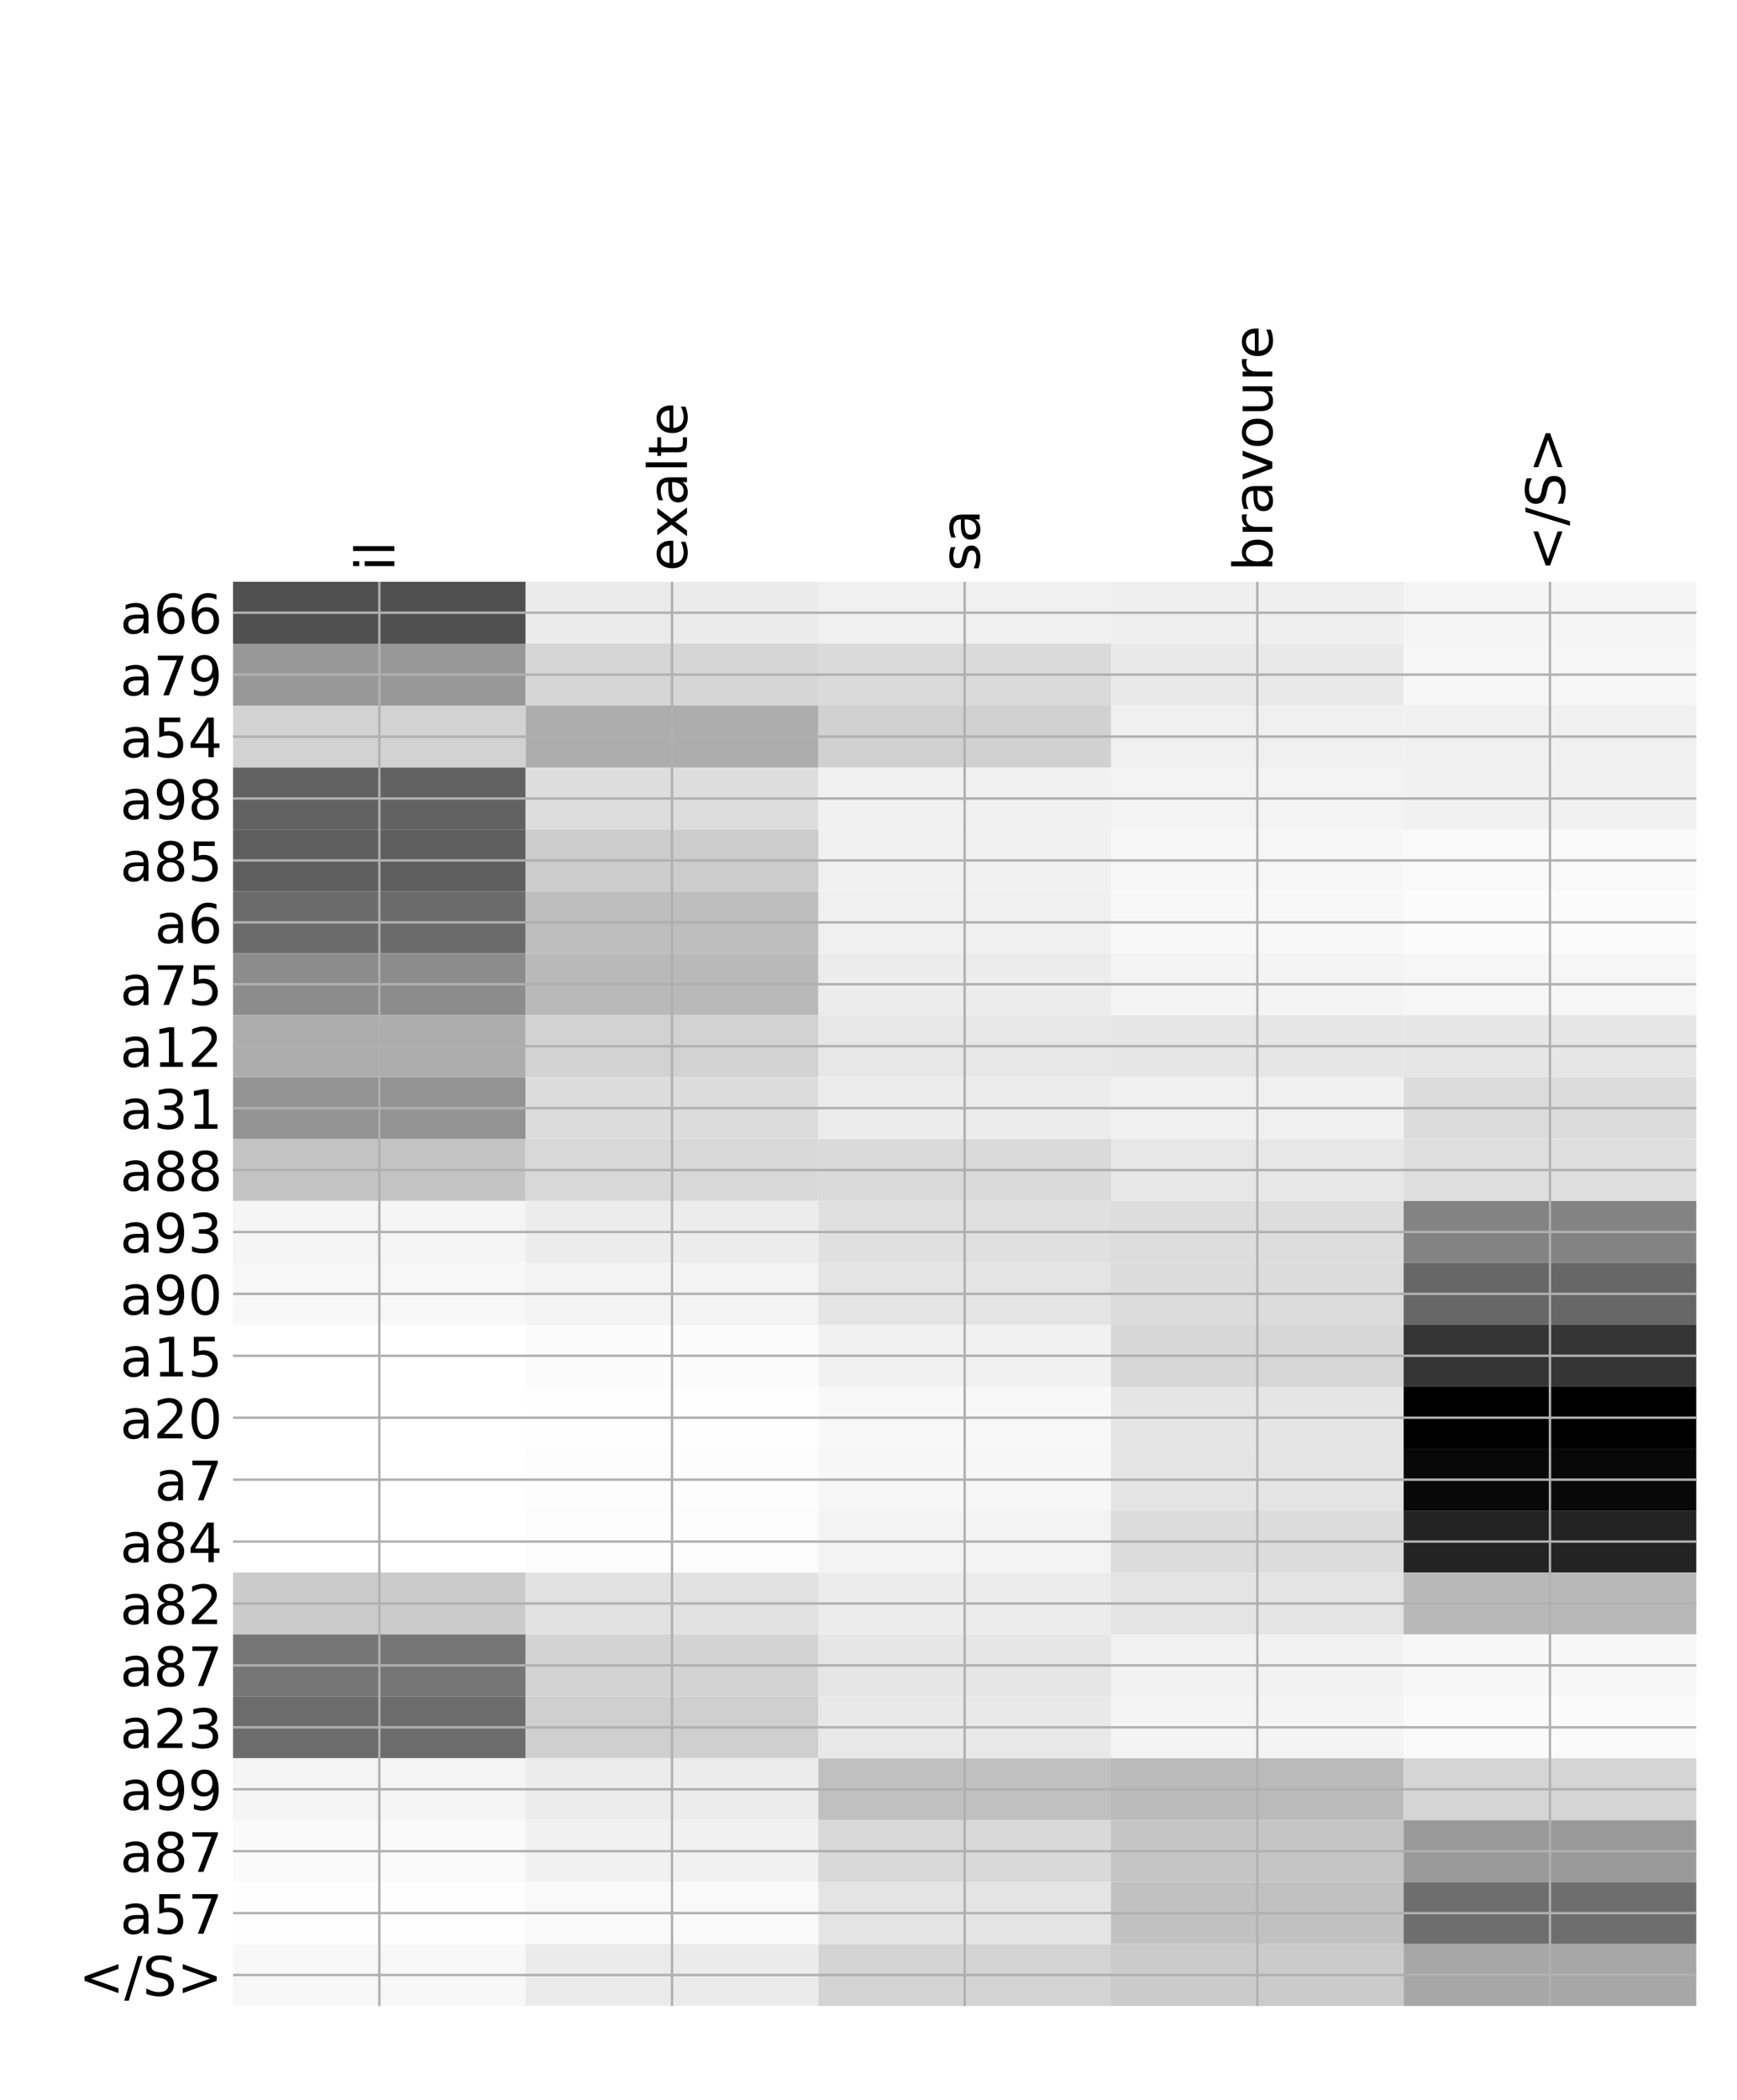 <?xml version="1.0" encoding="utf-8" standalone="no"?>
<!DOCTYPE svg PUBLIC "-//W3C//DTD SVG 1.1//EN"
  "http://www.w3.org/Graphics/SVG/1.1/DTD/svg11.dtd">
<!-- Created with matplotlib (http://matplotlib.org/) -->
<svg height="696pt" version="1.1" viewBox="0 0 576 696" width="576pt" xmlns="http://www.w3.org/2000/svg" xmlns:xlink="http://www.w3.org/1999/xlink">
 <defs>
  <style type="text/css">
*{stroke-linecap:butt;stroke-linejoin:round;}
  </style>
 </defs>
 <g id="figure_1">
  <g id="patch_1">
   <path d="M 0 696 
L 576 696 
L 576 0 
L 0 0 
z
" style="fill:#ffffff;"/>
  </g>
  <g id="axes_1">
   <g id="PolyCollection_1">
    <path clip-path="url(#pf31d08ceac)" d="M 77.275 192.83 
L 77.275 213.354 
L 174.32 213.354 
L 174.32 192.83 
L 77.275 192.83 
z
" style="fill:#505050;"/>
    <path clip-path="url(#pf31d08ceac)" d="M 174.32 192.83 
L 174.32 213.354 
L 271.365 213.354 
L 271.365 192.83 
L 174.32 192.83 
z
" style="fill:#ebebeb;"/>
    <path clip-path="url(#pf31d08ceac)" d="M 271.365 192.83 
L 271.365 213.354 
L 368.41 213.354 
L 368.41 192.83 
L 271.365 192.83 
z
" style="fill:#f0f0f0;"/>
    <path clip-path="url(#pf31d08ceac)" d="M 368.41 192.83 
L 368.41 213.354 
L 465.455 213.354 
L 465.455 192.83 
L 368.41 192.83 
z
" style="fill:#efefef;"/>
    <path clip-path="url(#pf31d08ceac)" d="M 465.455 192.83 
L 465.455 213.354 
L 562.5 213.354 
L 562.5 192.83 
L 465.455 192.83 
z
" style="fill:#f5f5f5;"/>
    <path clip-path="url(#pf31d08ceac)" d="M 77.275 213.354 
L 77.275 233.877 
L 174.32 233.877 
L 174.32 213.354 
L 77.275 213.354 
z
" style="fill:#989898;"/>
    <path clip-path="url(#pf31d08ceac)" d="M 174.32 213.354 
L 174.32 233.877 
L 271.365 233.877 
L 271.365 213.354 
L 174.32 213.354 
z
" style="fill:#d6d6d6;"/>
    <path clip-path="url(#pf31d08ceac)" d="M 271.365 213.354 
L 271.365 233.877 
L 368.41 233.877 
L 368.41 213.354 
L 271.365 213.354 
z
" style="fill:#dadada;"/>
    <path clip-path="url(#pf31d08ceac)" d="M 368.41 213.354 
L 368.41 233.877 
L 465.455 233.877 
L 465.455 213.354 
L 368.41 213.354 
z
" style="fill:#e9e9e9;"/>
    <path clip-path="url(#pf31d08ceac)" d="M 465.455 213.354 
L 465.455 233.877 
L 562.5 233.877 
L 562.5 213.354 
L 465.455 213.354 
z
" style="fill:#f6f6f6;"/>
    <path clip-path="url(#pf31d08ceac)" d="M 77.275 233.877 
L 77.275 254.401 
L 174.32 254.401 
L 174.32 233.877 
L 77.275 233.877 
z
" style="fill:#d2d2d2;"/>
    <path clip-path="url(#pf31d08ceac)" d="M 174.32 233.877 
L 174.32 254.401 
L 271.365 254.401 
L 271.365 233.877 
L 174.32 233.877 
z
" style="fill:#adadad;"/>
    <path clip-path="url(#pf31d08ceac)" d="M 271.365 233.877 
L 271.365 254.401 
L 368.41 254.401 
L 368.41 233.877 
L 271.365 233.877 
z
" style="fill:#d1d1d1;"/>
    <path clip-path="url(#pf31d08ceac)" d="M 368.41 233.877 
L 368.41 254.401 
L 465.455 254.401 
L 465.455 233.877 
L 368.41 233.877 
z
" style="fill:#f0f0f0;"/>
    <path clip-path="url(#pf31d08ceac)" d="M 465.455 233.877 
L 465.455 254.401 
L 562.5 254.401 
L 562.5 233.877 
L 465.455 233.877 
z
" style="fill:#f0f0f0;"/>
    <path clip-path="url(#pf31d08ceac)" d="M 77.275 254.401 
L 77.275 274.925 
L 174.32 274.925 
L 174.32 254.401 
L 77.275 254.401 
z
" style="fill:#626262;"/>
    <path clip-path="url(#pf31d08ceac)" d="M 174.32 254.401 
L 174.32 274.925 
L 271.365 274.925 
L 271.365 254.401 
L 174.32 254.401 
z
" style="fill:#dddddd;"/>
    <path clip-path="url(#pf31d08ceac)" d="M 271.365 254.401 
L 271.365 274.925 
L 368.41 274.925 
L 368.41 254.401 
L 271.365 254.401 
z
" style="fill:#f1f1f1;"/>
    <path clip-path="url(#pf31d08ceac)" d="M 368.41 254.401 
L 368.41 274.925 
L 465.455 274.925 
L 465.455 254.401 
L 368.41 254.401 
z
" style="fill:#f3f3f3;"/>
    <path clip-path="url(#pf31d08ceac)" d="M 465.455 254.401 
L 465.455 274.925 
L 562.5 274.925 
L 562.5 254.401 
L 465.455 254.401 
z
" style="fill:#f1f1f1;"/>
    <path clip-path="url(#pf31d08ceac)" d="M 77.275 274.925 
L 77.275 295.448 
L 174.32 295.448 
L 174.32 274.925 
L 77.275 274.925 
z
" style="fill:#5f5f5f;"/>
    <path clip-path="url(#pf31d08ceac)" d="M 174.32 274.925 
L 174.32 295.448 
L 271.365 295.448 
L 271.365 274.925 
L 174.32 274.925 
z
" style="fill:#cccccc;"/>
    <path clip-path="url(#pf31d08ceac)" d="M 271.365 274.925 
L 271.365 295.448 
L 368.41 295.448 
L 368.41 274.925 
L 271.365 274.925 
z
" style="fill:#f1f1f1;"/>
    <path clip-path="url(#pf31d08ceac)" d="M 368.41 274.925 
L 368.41 295.448 
L 465.455 295.448 
L 465.455 274.925 
L 368.41 274.925 
z
" style="fill:#f7f7f7;"/>
    <path clip-path="url(#pf31d08ceac)" d="M 465.455 274.925 
L 465.455 295.448 
L 562.5 295.448 
L 562.5 274.925 
L 465.455 274.925 
z
" style="fill:#f9f9f9;"/>
    <path clip-path="url(#pf31d08ceac)" d="M 77.275 295.448 
L 77.275 315.972 
L 174.32 315.972 
L 174.32 295.448 
L 77.275 295.448 
z
" style="fill:#6b6b6b;"/>
    <path clip-path="url(#pf31d08ceac)" d="M 174.32 295.448 
L 174.32 315.972 
L 271.365 315.972 
L 271.365 295.448 
L 174.32 295.448 
z
" style="fill:#bebebe;"/>
    <path clip-path="url(#pf31d08ceac)" d="M 271.365 295.448 
L 271.365 315.972 
L 368.41 315.972 
L 368.41 295.448 
L 271.365 295.448 
z
" style="fill:#f0f0f0;"/>
    <path clip-path="url(#pf31d08ceac)" d="M 368.41 295.448 
L 368.41 315.972 
L 465.455 315.972 
L 465.455 295.448 
L 368.41 295.448 
z
" style="fill:#f8f8f8;"/>
    <path clip-path="url(#pf31d08ceac)" d="M 465.455 295.448 
L 465.455 315.972 
L 562.5 315.972 
L 562.5 295.448 
L 465.455 295.448 
z
" style="fill:#fbfbfb;"/>
    <path clip-path="url(#pf31d08ceac)" d="M 77.275 315.972 
L 77.275 336.496 
L 174.32 336.496 
L 174.32 315.972 
L 77.275 315.972 
z
" style="fill:#8c8c8c;"/>
    <path clip-path="url(#pf31d08ceac)" d="M 174.32 315.972 
L 174.32 336.496 
L 271.365 336.496 
L 271.365 315.972 
L 174.32 315.972 
z
" style="fill:#b9b9b9;"/>
    <path clip-path="url(#pf31d08ceac)" d="M 271.365 315.972 
L 271.365 336.496 
L 368.41 336.496 
L 368.41 315.972 
L 271.365 315.972 
z
" style="fill:#ececec;"/>
    <path clip-path="url(#pf31d08ceac)" d="M 368.41 315.972 
L 368.41 336.496 
L 465.455 336.496 
L 465.455 315.972 
L 368.41 315.972 
z
" style="fill:#f4f4f4;"/>
    <path clip-path="url(#pf31d08ceac)" d="M 465.455 315.972 
L 465.455 336.496 
L 562.5 336.496 
L 562.5 315.972 
L 465.455 315.972 
z
" style="fill:#f6f6f6;"/>
    <path clip-path="url(#pf31d08ceac)" d="M 77.275 336.496 
L 77.275 357.02 
L 174.32 357.02 
L 174.32 336.496 
L 77.275 336.496 
z
" style="fill:#adadad;"/>
    <path clip-path="url(#pf31d08ceac)" d="M 174.32 336.496 
L 174.32 357.02 
L 271.365 357.02 
L 271.365 336.496 
L 174.32 336.496 
z
" style="fill:#d2d2d2;"/>
    <path clip-path="url(#pf31d08ceac)" d="M 271.365 336.496 
L 271.365 357.02 
L 368.41 357.02 
L 368.41 336.496 
L 271.365 336.496 
z
" style="fill:#e7e7e7;"/>
    <path clip-path="url(#pf31d08ceac)" d="M 368.41 336.496 
L 368.41 357.02 
L 465.455 357.02 
L 465.455 336.496 
L 368.41 336.496 
z
" style="fill:#e6e6e6;"/>
    <path clip-path="url(#pf31d08ceac)" d="M 465.455 336.496 
L 465.455 357.02 
L 562.5 357.02 
L 562.5 336.496 
L 465.455 336.496 
z
" style="fill:#e6e6e6;"/>
    <path clip-path="url(#pf31d08ceac)" d="M 77.275 357.02 
L 77.275 377.543 
L 174.32 377.543 
L 174.32 357.02 
L 77.275 357.02 
z
" style="fill:#939393;"/>
    <path clip-path="url(#pf31d08ceac)" d="M 174.32 357.02 
L 174.32 377.543 
L 271.365 377.543 
L 271.365 357.02 
L 174.32 357.02 
z
" style="fill:#dcdcdc;"/>
    <path clip-path="url(#pf31d08ceac)" d="M 271.365 357.02 
L 271.365 377.543 
L 368.41 377.543 
L 368.41 357.02 
L 271.365 357.02 
z
" style="fill:#ececec;"/>
    <path clip-path="url(#pf31d08ceac)" d="M 368.41 357.02 
L 368.41 377.543 
L 465.455 377.543 
L 465.455 357.02 
L 368.41 357.02 
z
" style="fill:#f0f0f0;"/>
    <path clip-path="url(#pf31d08ceac)" d="M 465.455 357.02 
L 465.455 377.543 
L 562.5 377.543 
L 562.5 357.02 
L 465.455 357.02 
z
" style="fill:#dcdcdc;"/>
    <path clip-path="url(#pf31d08ceac)" d="M 77.275 377.543 
L 77.275 398.067 
L 174.32 398.067 
L 174.32 377.543 
L 77.275 377.543 
z
" style="fill:#c4c4c4;"/>
    <path clip-path="url(#pf31d08ceac)" d="M 174.32 377.543 
L 174.32 398.067 
L 271.365 398.067 
L 271.365 377.543 
L 174.32 377.543 
z
" style="fill:#d8d8d8;"/>
    <path clip-path="url(#pf31d08ceac)" d="M 271.365 377.543 
L 271.365 398.067 
L 368.41 398.067 
L 368.41 377.543 
L 271.365 377.543 
z
" style="fill:#dadada;"/>
    <path clip-path="url(#pf31d08ceac)" d="M 368.41 377.543 
L 368.41 398.067 
L 465.455 398.067 
L 465.455 377.543 
L 368.41 377.543 
z
" style="fill:#e7e7e7;"/>
    <path clip-path="url(#pf31d08ceac)" d="M 465.455 377.543 
L 465.455 398.067 
L 562.5 398.067 
L 562.5 377.543 
L 465.455 377.543 
z
" style="fill:#dedede;"/>
    <path clip-path="url(#pf31d08ceac)" d="M 77.275 398.067 
L 77.275 418.591 
L 174.32 418.591 
L 174.32 398.067 
L 77.275 398.067 
z
" style="fill:#f5f5f5;"/>
    <path clip-path="url(#pf31d08ceac)" d="M 174.32 398.067 
L 174.32 418.591 
L 271.365 418.591 
L 271.365 398.067 
L 174.32 398.067 
z
" style="fill:#ececec;"/>
    <path clip-path="url(#pf31d08ceac)" d="M 271.365 398.067 
L 271.365 418.591 
L 368.41 418.591 
L 368.41 398.067 
L 271.365 398.067 
z
" style="fill:#e0e0e0;"/>
    <path clip-path="url(#pf31d08ceac)" d="M 368.41 398.067 
L 368.41 418.591 
L 465.455 418.591 
L 465.455 398.067 
L 368.41 398.067 
z
" style="fill:#dddddd;"/>
    <path clip-path="url(#pf31d08ceac)" d="M 465.455 398.067 
L 465.455 418.591 
L 562.5 418.591 
L 562.5 398.067 
L 465.455 398.067 
z
" style="fill:#838383;"/>
    <path clip-path="url(#pf31d08ceac)" d="M 77.275 418.591 
L 77.275 439.115 
L 174.32 439.115 
L 174.32 418.591 
L 77.275 418.591 
z
" style="fill:#f8f8f8;"/>
    <path clip-path="url(#pf31d08ceac)" d="M 174.32 418.591 
L 174.32 439.115 
L 271.365 439.115 
L 271.365 418.591 
L 174.32 418.591 
z
" style="fill:#f3f3f3;"/>
    <path clip-path="url(#pf31d08ceac)" d="M 271.365 418.591 
L 271.365 439.115 
L 368.41 439.115 
L 368.41 418.591 
L 271.365 418.591 
z
" style="fill:#e4e4e4;"/>
    <path clip-path="url(#pf31d08ceac)" d="M 368.41 418.591 
L 368.41 439.115 
L 465.455 439.115 
L 465.455 418.591 
L 368.41 418.591 
z
" style="fill:#dcdcdc;"/>
    <path clip-path="url(#pf31d08ceac)" d="M 465.455 418.591 
L 465.455 439.115 
L 562.5 439.115 
L 562.5 418.591 
L 465.455 418.591 
z
" style="fill:#676767;"/>
    <path clip-path="url(#pf31d08ceac)" d="M 77.275 439.115 
L 77.275 459.638 
L 174.32 459.638 
L 174.32 439.115 
L 77.275 439.115 
z
" style="fill:#ffffff;"/>
    <path clip-path="url(#pf31d08ceac)" d="M 174.32 439.115 
L 174.32 459.638 
L 271.365 459.638 
L 271.365 439.115 
L 174.32 439.115 
z
" style="fill:#fbfbfb;"/>
    <path clip-path="url(#pf31d08ceac)" d="M 271.365 439.115 
L 271.365 459.638 
L 368.41 459.638 
L 368.41 439.115 
L 271.365 439.115 
z
" style="fill:#f1f1f1;"/>
    <path clip-path="url(#pf31d08ceac)" d="M 368.41 439.115 
L 368.41 459.638 
L 465.455 459.638 
L 465.455 439.115 
L 368.41 439.115 
z
" style="fill:#d7d7d7;"/>
    <path clip-path="url(#pf31d08ceac)" d="M 465.455 439.115 
L 465.455 459.638 
L 562.5 459.638 
L 562.5 439.115 
L 465.455 439.115 
z
" style="fill:#353535;"/>
    <path clip-path="url(#pf31d08ceac)" d="M 77.275 459.638 
L 77.275 480.162 
L 174.32 480.162 
L 174.32 459.638 
L 77.275 459.638 
z
" style="fill:#ffffff;"/>
    <path clip-path="url(#pf31d08ceac)" d="M 174.32 459.638 
L 174.32 480.162 
L 271.365 480.162 
L 271.365 459.638 
L 174.32 459.638 
z
" style="fill:#fefefe;"/>
    <path clip-path="url(#pf31d08ceac)" d="M 271.365 459.638 
L 271.365 480.162 
L 368.41 480.162 
L 368.41 459.638 
L 271.365 459.638 
z
" style="fill:#f8f8f8;"/>
    <path clip-path="url(#pf31d08ceac)" d="M 368.41 459.638 
L 368.41 480.162 
L 465.455 480.162 
L 465.455 459.638 
L 368.41 459.638 
z
" style="fill:#e5e5e5;"/>
    <path clip-path="url(#pf31d08ceac)" d="M 465.455 459.638 
L 465.455 480.162 
L 562.5 480.162 
L 562.5 459.638 
L 465.455 459.638 
z
"/>
    <path clip-path="url(#pf31d08ceac)" d="M 77.275 480.162 
L 77.275 500.686 
L 174.32 500.686 
L 174.32 480.162 
L 77.275 480.162 
z
" style="fill:#ffffff;"/>
    <path clip-path="url(#pf31d08ceac)" d="M 174.32 480.162 
L 174.32 500.686 
L 271.365 500.686 
L 271.365 480.162 
L 174.32 480.162 
z
" style="fill:#fdfdfd;"/>
    <path clip-path="url(#pf31d08ceac)" d="M 271.365 480.162 
L 271.365 500.686 
L 368.41 500.686 
L 368.41 480.162 
L 271.365 480.162 
z
" style="fill:#f7f7f7;"/>
    <path clip-path="url(#pf31d08ceac)" d="M 368.41 480.162 
L 368.41 500.686 
L 465.455 500.686 
L 465.455 480.162 
L 368.41 480.162 
z
" style="fill:#e4e4e4;"/>
    <path clip-path="url(#pf31d08ceac)" d="M 465.455 480.162 
L 465.455 500.686 
L 562.5 500.686 
L 562.5 480.162 
L 465.455 480.162 
z
" style="fill:#080808;"/>
    <path clip-path="url(#pf31d08ceac)" d="M 77.275 500.686 
L 77.275 521.209 
L 174.32 521.209 
L 174.32 500.686 
L 77.275 500.686 
z
" style="fill:#ffffff;"/>
    <path clip-path="url(#pf31d08ceac)" d="M 174.32 500.686 
L 174.32 521.209 
L 271.365 521.209 
L 271.365 500.686 
L 174.32 500.686 
z
" style="fill:#fcfcfc;"/>
    <path clip-path="url(#pf31d08ceac)" d="M 271.365 500.686 
L 271.365 521.209 
L 368.41 521.209 
L 368.41 500.686 
L 271.365 500.686 
z
" style="fill:#f3f3f3;"/>
    <path clip-path="url(#pf31d08ceac)" d="M 368.41 500.686 
L 368.41 521.209 
L 465.455 521.209 
L 465.455 500.686 
L 368.41 500.686 
z
" style="fill:#dcdcdc;"/>
    <path clip-path="url(#pf31d08ceac)" d="M 465.455 500.686 
L 465.455 521.209 
L 562.5 521.209 
L 562.5 500.686 
L 465.455 500.686 
z
" style="fill:#232323;"/>
    <path clip-path="url(#pf31d08ceac)" d="M 77.275 521.209 
L 77.275 541.733 
L 174.32 541.733 
L 174.32 521.209 
L 77.275 521.209 
z
" style="fill:#cbcbcb;"/>
    <path clip-path="url(#pf31d08ceac)" d="M 174.32 521.209 
L 174.32 541.733 
L 271.365 541.733 
L 271.365 521.209 
L 174.32 521.209 
z
" style="fill:#e2e2e2;"/>
    <path clip-path="url(#pf31d08ceac)" d="M 271.365 521.209 
L 271.365 541.733 
L 368.41 541.733 
L 368.41 521.209 
L 271.365 521.209 
z
" style="fill:#ececec;"/>
    <path clip-path="url(#pf31d08ceac)" d="M 368.41 521.209 
L 368.41 541.733 
L 465.455 541.733 
L 465.455 521.209 
L 368.41 521.209 
z
" style="fill:#e4e4e4;"/>
    <path clip-path="url(#pf31d08ceac)" d="M 465.455 521.209 
L 465.455 541.733 
L 562.5 541.733 
L 562.5 521.209 
L 465.455 521.209 
z
" style="fill:#b8b8b8;"/>
    <path clip-path="url(#pf31d08ceac)" d="M 77.275 541.733 
L 77.275 562.257 
L 174.32 562.257 
L 174.32 541.733 
L 77.275 541.733 
z
" style="fill:#767676;"/>
    <path clip-path="url(#pf31d08ceac)" d="M 174.32 541.733 
L 174.32 562.257 
L 271.365 562.257 
L 271.365 541.733 
L 174.32 541.733 
z
" style="fill:#d3d3d3;"/>
    <path clip-path="url(#pf31d08ceac)" d="M 271.365 541.733 
L 271.365 562.257 
L 368.41 562.257 
L 368.41 541.733 
L 271.365 541.733 
z
" style="fill:#e6e6e6;"/>
    <path clip-path="url(#pf31d08ceac)" d="M 368.41 541.733 
L 368.41 562.257 
L 465.455 562.257 
L 465.455 541.733 
L 368.41 541.733 
z
" style="fill:#f2f2f2;"/>
    <path clip-path="url(#pf31d08ceac)" d="M 465.455 541.733 
L 465.455 562.257 
L 562.5 562.257 
L 562.5 541.733 
L 465.455 541.733 
z
" style="fill:#f7f7f7;"/>
    <path clip-path="url(#pf31d08ceac)" d="M 77.275 562.257 
L 77.275 582.781 
L 174.32 582.781 
L 174.32 562.257 
L 77.275 562.257 
z
" style="fill:#6c6c6c;"/>
    <path clip-path="url(#pf31d08ceac)" d="M 174.32 562.257 
L 174.32 582.781 
L 271.365 582.781 
L 271.365 562.257 
L 174.32 562.257 
z
" style="fill:#cfcfcf;"/>
    <path clip-path="url(#pf31d08ceac)" d="M 271.365 562.257 
L 271.365 582.781 
L 368.41 582.781 
L 368.41 562.257 
L 271.365 562.257 
z
" style="fill:#e9e9e9;"/>
    <path clip-path="url(#pf31d08ceac)" d="M 368.41 562.257 
L 368.41 582.781 
L 465.455 582.781 
L 465.455 562.257 
L 368.41 562.257 
z
" style="fill:#f4f4f4;"/>
    <path clip-path="url(#pf31d08ceac)" d="M 465.455 562.257 
L 465.455 582.781 
L 562.5 582.781 
L 562.5 562.257 
L 465.455 562.257 
z
" style="fill:#fafafa;"/>
    <path clip-path="url(#pf31d08ceac)" d="M 77.275 582.781 
L 77.275 603.304 
L 174.32 603.304 
L 174.32 582.781 
L 77.275 582.781 
z
" style="fill:#f5f5f5;"/>
    <path clip-path="url(#pf31d08ceac)" d="M 174.32 582.781 
L 174.32 603.304 
L 271.365 603.304 
L 271.365 582.781 
L 174.32 582.781 
z
" style="fill:#ececec;"/>
    <path clip-path="url(#pf31d08ceac)" d="M 271.365 582.781 
L 271.365 603.304 
L 368.41 603.304 
L 368.41 582.781 
L 271.365 582.781 
z
" style="fill:#c0c0c0;"/>
    <path clip-path="url(#pf31d08ceac)" d="M 368.41 582.781 
L 368.41 603.304 
L 465.455 603.304 
L 465.455 582.781 
L 368.41 582.781 
z
" style="fill:#bababa;"/>
    <path clip-path="url(#pf31d08ceac)" d="M 465.455 582.781 
L 465.455 603.304 
L 562.5 603.304 
L 562.5 582.781 
L 465.455 582.781 
z
" style="fill:#d5d5d5;"/>
    <path clip-path="url(#pf31d08ceac)" d="M 77.275 603.304 
L 77.275 623.828 
L 174.32 623.828 
L 174.32 603.304 
L 77.275 603.304 
z
" style="fill:#fafafa;"/>
    <path clip-path="url(#pf31d08ceac)" d="M 174.32 603.304 
L 174.32 623.828 
L 271.365 623.828 
L 271.365 603.304 
L 174.32 603.304 
z
" style="fill:#f1f1f1;"/>
    <path clip-path="url(#pf31d08ceac)" d="M 271.365 603.304 
L 271.365 623.828 
L 368.41 623.828 
L 368.41 603.304 
L 271.365 603.304 
z
" style="fill:#d9d9d9;"/>
    <path clip-path="url(#pf31d08ceac)" d="M 368.41 603.304 
L 368.41 623.828 
L 465.455 623.828 
L 465.455 603.304 
L 368.41 603.304 
z
" style="fill:#c5c5c5;"/>
    <path clip-path="url(#pf31d08ceac)" d="M 465.455 603.304 
L 465.455 623.828 
L 562.5 623.828 
L 562.5 603.304 
L 465.455 603.304 
z
" style="fill:#999999;"/>
    <path clip-path="url(#pf31d08ceac)" d="M 77.275 623.828 
L 77.275 644.352 
L 174.32 644.352 
L 174.32 623.828 
L 77.275 623.828 
z
" style="fill:#fefefe;"/>
    <path clip-path="url(#pf31d08ceac)" d="M 174.32 623.828 
L 174.32 644.352 
L 271.365 644.352 
L 271.365 623.828 
L 174.32 623.828 
z
" style="fill:#f9f9f9;"/>
    <path clip-path="url(#pf31d08ceac)" d="M 271.365 623.828 
L 271.365 644.352 
L 368.41 644.352 
L 368.41 623.828 
L 271.365 623.828 
z
" style="fill:#e4e4e4;"/>
    <path clip-path="url(#pf31d08ceac)" d="M 368.41 623.828 
L 368.41 644.352 
L 465.455 644.352 
L 465.455 623.828 
L 368.41 623.828 
z
" style="fill:#c1c1c1;"/>
    <path clip-path="url(#pf31d08ceac)" d="M 465.455 623.828 
L 465.455 644.352 
L 562.5 644.352 
L 562.5 623.828 
L 465.455 623.828 
z
" style="fill:#6e6e6e;"/>
    <path clip-path="url(#pf31d08ceac)" d="M 77.275 644.352 
L 77.275 664.875 
L 174.32 664.875 
L 174.32 644.352 
L 77.275 644.352 
z
" style="fill:#f8f8f8;"/>
    <path clip-path="url(#pf31d08ceac)" d="M 174.32 644.352 
L 174.32 664.875 
L 271.365 664.875 
L 271.365 644.352 
L 174.32 644.352 
z
" style="fill:#ebebeb;"/>
    <path clip-path="url(#pf31d08ceac)" d="M 271.365 644.352 
L 271.365 664.875 
L 368.41 664.875 
L 368.41 644.352 
L 271.365 644.352 
z
" style="fill:#d4d4d4;"/>
    <path clip-path="url(#pf31d08ceac)" d="M 368.41 644.352 
L 368.41 664.875 
L 465.455 664.875 
L 465.455 644.352 
L 368.41 644.352 
z
" style="fill:#cbcbcb;"/>
    <path clip-path="url(#pf31d08ceac)" d="M 465.455 644.352 
L 465.455 664.875 
L 562.5 664.875 
L 562.5 644.352 
L 465.455 644.352 
z
" style="fill:#a7a7a7;"/>
   </g>
   <g id="matplotlib.axis_1">
    <g id="xtick_1">
     <g id="line2d_1">
      <path clip-path="url(#pf31d08ceac)" d="M 125.797 664.875 
L 125.797 192.83 
" style="fill:none;stroke:#b0b0b0;stroke-linecap:square;stroke-width:0.8;"/>
     </g>
     <g id="line2d_2"/>
     <g id="text_1">
      <!-- il -->
      <defs>
       <path d="M 9.422 54.688 
L 18.406 54.688 
L 18.406 0 
L 9.422 0 
z
M 9.422 75.984 
L 18.406 75.984 
L 18.406 64.594 
L 9.422 64.594 
z
" id="DejaVuSans-69"/>
       <path d="M 9.422 75.984 
L 18.406 75.984 
L 18.406 0 
L 9.422 0 
z
" id="DejaVuSans-6c"/>
      </defs>
      <g transform="translate(130.764 189.33)rotate(-90)scale(0.18 -0.18)">
       <use xlink:href="#DejaVuSans-69"/>
       <use x="27.783" xlink:href="#DejaVuSans-6c"/>
      </g>
     </g>
    </g>
    <g id="xtick_2">
     <g id="line2d_3">
      <path clip-path="url(#pf31d08ceac)" d="M 222.843 664.875 
L 222.843 192.83 
" style="fill:none;stroke:#b0b0b0;stroke-linecap:square;stroke-width:0.8;"/>
     </g>
     <g id="line2d_4"/>
     <g id="text_2">
      <!-- exalte -->
      <defs>
       <path d="M 56.203 29.594 
L 56.203 25.203 
L 14.891 25.203 
Q 15.484 15.922 20.484 11.062 
Q 25.484 6.203 34.422 6.203 
Q 39.594 6.203 44.453 7.469 
Q 49.312 8.734 54.109 11.281 
L 54.109 2.781 
Q 49.266 0.734 44.188 -0.344 
Q 39.109 -1.422 33.891 -1.422 
Q 20.797 -1.422 13.156 6.188 
Q 5.516 13.812 5.516 26.812 
Q 5.516 40.234 12.766 48.109 
Q 20.016 56 32.328 56 
Q 43.359 56 49.781 48.891 
Q 56.203 41.797 56.203 29.594 
z
M 47.219 32.234 
Q 47.125 39.594 43.094 43.984 
Q 39.062 48.391 32.422 48.391 
Q 24.906 48.391 20.391 44.141 
Q 15.875 39.891 15.188 32.172 
z
" id="DejaVuSans-65"/>
       <path d="M 54.891 54.688 
L 35.109 28.078 
L 55.906 0 
L 45.312 0 
L 29.391 21.484 
L 13.484 0 
L 2.875 0 
L 24.125 28.609 
L 4.688 54.688 
L 15.281 54.688 
L 29.781 35.203 
L 44.281 54.688 
z
" id="DejaVuSans-78"/>
       <path d="M 34.281 27.484 
Q 23.391 27.484 19.188 25 
Q 14.984 22.516 14.984 16.5 
Q 14.984 11.719 18.141 8.906 
Q 21.297 6.109 26.703 6.109 
Q 34.188 6.109 38.703 11.406 
Q 43.219 16.703 43.219 25.484 
L 43.219 27.484 
z
M 52.203 31.203 
L 52.203 0 
L 43.219 0 
L 43.219 8.297 
Q 40.141 3.328 35.547 0.953 
Q 30.953 -1.422 24.312 -1.422 
Q 15.922 -1.422 10.953 3.297 
Q 6 8.016 6 15.922 
Q 6 25.141 12.172 29.828 
Q 18.359 34.516 30.609 34.516 
L 43.219 34.516 
L 43.219 35.406 
Q 43.219 41.609 39.141 45 
Q 35.062 48.391 27.688 48.391 
Q 23 48.391 18.547 47.266 
Q 14.109 46.141 10.016 43.891 
L 10.016 52.203 
Q 14.938 54.109 19.578 55.047 
Q 24.219 56 28.609 56 
Q 40.484 56 46.344 49.844 
Q 52.203 43.703 52.203 31.203 
z
" id="DejaVuSans-61"/>
       <path d="M 18.312 70.219 
L 18.312 54.688 
L 36.812 54.688 
L 36.812 47.703 
L 18.312 47.703 
L 18.312 18.016 
Q 18.312 11.328 20.141 9.422 
Q 21.969 7.516 27.594 7.516 
L 36.812 7.516 
L 36.812 0 
L 27.594 0 
Q 17.188 0 13.234 3.875 
Q 9.281 7.766 9.281 18.016 
L 9.281 47.703 
L 2.688 47.703 
L 2.688 54.688 
L 9.281 54.688 
L 9.281 70.219 
z
" id="DejaVuSans-74"/>
      </defs>
      <g transform="translate(227.809 189.33)rotate(-90)scale(0.18 -0.18)">
       <use xlink:href="#DejaVuSans-65"/>
       <use x="61.508" xlink:href="#DejaVuSans-78"/>
       <use x="120.688" xlink:href="#DejaVuSans-61"/>
       <use x="181.967" xlink:href="#DejaVuSans-6c"/>
       <use x="209.75" xlink:href="#DejaVuSans-74"/>
       <use x="248.959" xlink:href="#DejaVuSans-65"/>
      </g>
     </g>
    </g>
    <g id="xtick_3">
     <g id="line2d_5">
      <path clip-path="url(#pf31d08ceac)" d="M 319.887 664.875 
L 319.887 192.83 
" style="fill:none;stroke:#b0b0b0;stroke-linecap:square;stroke-width:0.8;"/>
     </g>
     <g id="line2d_6"/>
     <g id="text_3">
      <!-- sa -->
      <defs>
       <path d="M 44.281 53.078 
L 44.281 44.578 
Q 40.484 46.531 36.375 47.5 
Q 32.281 48.484 27.875 48.484 
Q 21.188 48.484 17.844 46.438 
Q 14.5 44.391 14.5 40.281 
Q 14.5 37.156 16.891 35.375 
Q 19.281 33.594 26.516 31.984 
L 29.594 31.297 
Q 39.156 29.25 43.188 25.516 
Q 47.219 21.781 47.219 15.094 
Q 47.219 7.469 41.188 3.016 
Q 35.156 -1.422 24.609 -1.422 
Q 20.219 -1.422 15.453 -0.562 
Q 10.688 0.297 5.422 2 
L 5.422 11.281 
Q 10.406 8.688 15.234 7.391 
Q 20.062 6.109 24.812 6.109 
Q 31.156 6.109 34.562 8.281 
Q 37.984 10.453 37.984 14.406 
Q 37.984 18.062 35.516 20.016 
Q 33.062 21.969 24.703 23.781 
L 21.578 24.516 
Q 13.234 26.266 9.516 29.906 
Q 5.812 33.547 5.812 39.891 
Q 5.812 47.609 11.281 51.797 
Q 16.75 56 26.812 56 
Q 31.781 56 36.172 55.266 
Q 40.578 54.547 44.281 53.078 
z
" id="DejaVuSans-73"/>
      </defs>
      <g transform="translate(324.854 189.33)rotate(-90)scale(0.18 -0.18)">
       <use xlink:href="#DejaVuSans-73"/>
       <use x="52.1" xlink:href="#DejaVuSans-61"/>
      </g>
     </g>
    </g>
    <g id="xtick_4">
     <g id="line2d_7">
      <path clip-path="url(#pf31d08ceac)" d="M 416.933 664.875 
L 416.933 192.83 
" style="fill:none;stroke:#b0b0b0;stroke-linecap:square;stroke-width:0.8;"/>
     </g>
     <g id="line2d_8"/>
     <g id="text_4">
      <!-- bravoure -->
      <defs>
       <path d="M 48.688 27.297 
Q 48.688 37.203 44.609 42.844 
Q 40.531 48.484 33.406 48.484 
Q 26.266 48.484 22.188 42.844 
Q 18.109 37.203 18.109 27.297 
Q 18.109 17.391 22.188 11.75 
Q 26.266 6.109 33.406 6.109 
Q 40.531 6.109 44.609 11.75 
Q 48.688 17.391 48.688 27.297 
z
M 18.109 46.391 
Q 20.953 51.266 25.266 53.625 
Q 29.594 56 35.594 56 
Q 45.562 56 51.781 48.094 
Q 58.016 40.188 58.016 27.297 
Q 58.016 14.406 51.781 6.484 
Q 45.562 -1.422 35.594 -1.422 
Q 29.594 -1.422 25.266 0.953 
Q 20.953 3.328 18.109 8.203 
L 18.109 0 
L 9.078 0 
L 9.078 75.984 
L 18.109 75.984 
z
" id="DejaVuSans-62"/>
       <path d="M 41.109 46.297 
Q 39.594 47.172 37.812 47.578 
Q 36.031 48 33.891 48 
Q 26.266 48 22.188 43.047 
Q 18.109 38.094 18.109 28.812 
L 18.109 0 
L 9.078 0 
L 9.078 54.688 
L 18.109 54.688 
L 18.109 46.188 
Q 20.953 51.172 25.484 53.578 
Q 30.031 56 36.531 56 
Q 37.453 56 38.578 55.875 
Q 39.703 55.766 41.062 55.516 
z
" id="DejaVuSans-72"/>
       <path d="M 2.984 54.688 
L 12.5 54.688 
L 29.594 8.797 
L 46.688 54.688 
L 56.203 54.688 
L 35.688 0 
L 23.484 0 
z
" id="DejaVuSans-76"/>
       <path d="M 30.609 48.391 
Q 23.391 48.391 19.188 42.75 
Q 14.984 37.109 14.984 27.297 
Q 14.984 17.484 19.156 11.844 
Q 23.344 6.203 30.609 6.203 
Q 37.797 6.203 41.984 11.859 
Q 46.188 17.531 46.188 27.297 
Q 46.188 37.016 41.984 42.703 
Q 37.797 48.391 30.609 48.391 
z
M 30.609 56 
Q 42.328 56 49.016 48.375 
Q 55.719 40.766 55.719 27.297 
Q 55.719 13.875 49.016 6.219 
Q 42.328 -1.422 30.609 -1.422 
Q 18.844 -1.422 12.172 6.219 
Q 5.516 13.875 5.516 27.297 
Q 5.516 40.766 12.172 48.375 
Q 18.844 56 30.609 56 
z
" id="DejaVuSans-6f"/>
       <path d="M 8.5 21.578 
L 8.5 54.688 
L 17.484 54.688 
L 17.484 21.922 
Q 17.484 14.156 20.5 10.266 
Q 23.531 6.391 29.594 6.391 
Q 36.859 6.391 41.078 11.031 
Q 45.312 15.672 45.312 23.688 
L 45.312 54.688 
L 54.297 54.688 
L 54.297 0 
L 45.312 0 
L 45.312 8.406 
Q 42.047 3.422 37.719 1 
Q 33.406 -1.422 27.688 -1.422 
Q 18.266 -1.422 13.375 4.438 
Q 8.5 10.297 8.5 21.578 
z
M 31.109 56 
z
" id="DejaVuSans-75"/>
      </defs>
      <g transform="translate(421.899 189.33)rotate(-90)scale(0.18 -0.18)">
       <use xlink:href="#DejaVuSans-62"/>
       <use x="63.477" xlink:href="#DejaVuSans-72"/>
       <use x="104.59" xlink:href="#DejaVuSans-61"/>
       <use x="165.869" xlink:href="#DejaVuSans-76"/>
       <use x="225.049" xlink:href="#DejaVuSans-6f"/>
       <use x="286.23" xlink:href="#DejaVuSans-75"/>
       <use x="349.609" xlink:href="#DejaVuSans-72"/>
       <use x="390.691" xlink:href="#DejaVuSans-65"/>
      </g>
     </g>
    </g>
    <g id="xtick_5">
     <g id="line2d_9">
      <path clip-path="url(#pf31d08ceac)" d="M 513.977 664.875 
L 513.977 192.83 
" style="fill:none;stroke:#b0b0b0;stroke-linecap:square;stroke-width:0.8;"/>
     </g>
     <g id="line2d_10"/>
     <g id="text_5">
      <!-- &lt;/S&gt; -->
      <defs>
       <path d="M 73.188 49.219 
L 22.797 31.297 
L 73.188 13.484 
L 73.188 4.594 
L 10.594 27.297 
L 10.594 35.406 
L 73.188 58.109 
z
" id="DejaVuSans-3c"/>
       <path d="M 25.391 72.906 
L 33.688 72.906 
L 8.297 -9.281 
L 0 -9.281 
z
" id="DejaVuSans-2f"/>
       <path d="M 53.516 70.516 
L 53.516 60.891 
Q 47.906 63.578 42.922 64.891 
Q 37.938 66.219 33.297 66.219 
Q 25.25 66.219 20.875 63.094 
Q 16.5 59.969 16.5 54.203 
Q 16.5 49.359 19.406 46.891 
Q 22.312 44.438 30.422 42.922 
L 36.375 41.703 
Q 47.406 39.594 52.656 34.297 
Q 57.906 29 57.906 20.125 
Q 57.906 9.516 50.797 4.047 
Q 43.703 -1.422 29.984 -1.422 
Q 24.812 -1.422 18.969 -0.25 
Q 13.141 0.922 6.891 3.219 
L 6.891 13.375 
Q 12.891 10.016 18.656 8.297 
Q 24.422 6.594 29.984 6.594 
Q 38.422 6.594 43.016 9.906 
Q 47.609 13.234 47.609 19.391 
Q 47.609 24.75 44.312 27.781 
Q 41.016 30.812 33.5 32.328 
L 27.484 33.5 
Q 16.453 35.688 11.516 40.375 
Q 6.594 45.062 6.594 53.422 
Q 6.594 63.094 13.406 68.656 
Q 20.219 74.219 32.172 74.219 
Q 37.312 74.219 42.625 73.281 
Q 47.953 72.359 53.516 70.516 
z
" id="DejaVuSans-53"/>
       <path d="M 10.594 49.219 
L 10.594 58.109 
L 73.188 35.406 
L 73.188 27.297 
L 10.594 4.594 
L 10.594 13.484 
L 60.891 31.297 
z
" id="DejaVuSans-3e"/>
      </defs>
      <g transform="translate(518.944 189.33)rotate(-90)scale(0.18 -0.18)">
       <use xlink:href="#DejaVuSans-3c"/>
       <use x="83.789" xlink:href="#DejaVuSans-2f"/>
       <use x="117.48" xlink:href="#DejaVuSans-53"/>
       <use x="180.957" xlink:href="#DejaVuSans-3e"/>
      </g>
     </g>
    </g>
   </g>
   <g id="matplotlib.axis_2">
    <g id="ytick_1">
     <g id="line2d_11">
      <path clip-path="url(#pf31d08ceac)" d="M 77.275 203.092 
L 562.5 203.092 
" style="fill:none;stroke:#b0b0b0;stroke-linecap:square;stroke-width:0.8;"/>
     </g>
     <g id="line2d_12"/>
     <g id="text_6">
      <!-- a66 -->
      <defs>
       <path d="M 33.016 40.375 
Q 26.375 40.375 22.484 35.828 
Q 18.609 31.297 18.609 23.391 
Q 18.609 15.531 22.484 10.953 
Q 26.375 6.391 33.016 6.391 
Q 39.656 6.391 43.531 10.953 
Q 47.406 15.531 47.406 23.391 
Q 47.406 31.297 43.531 35.828 
Q 39.656 40.375 33.016 40.375 
z
M 52.594 71.297 
L 52.594 62.312 
Q 48.875 64.062 45.094 64.984 
Q 41.312 65.922 37.594 65.922 
Q 27.828 65.922 22.672 59.328 
Q 17.531 52.734 16.797 39.406 
Q 19.672 43.656 24.016 45.922 
Q 28.375 48.188 33.594 48.188 
Q 44.578 48.188 50.953 41.516 
Q 57.328 34.859 57.328 23.391 
Q 57.328 12.156 50.688 5.359 
Q 44.047 -1.422 33.016 -1.422 
Q 20.359 -1.422 13.672 8.266 
Q 6.984 17.969 6.984 36.375 
Q 6.984 53.656 15.188 63.938 
Q 23.391 74.219 37.203 74.219 
Q 40.922 74.219 44.703 73.484 
Q 48.484 72.75 52.594 71.297 
z
" id="DejaVuSans-36"/>
      </defs>
      <g transform="translate(39.839 209.93)scale(0.18 -0.18)">
       <use xlink:href="#DejaVuSans-61"/>
       <use x="61.279" xlink:href="#DejaVuSans-36"/>
       <use x="124.902" xlink:href="#DejaVuSans-36"/>
      </g>
     </g>
    </g>
    <g id="ytick_2">
     <g id="line2d_13">
      <path clip-path="url(#pf31d08ceac)" d="M 77.275 223.615 
L 562.5 223.615 
" style="fill:none;stroke:#b0b0b0;stroke-linecap:square;stroke-width:0.8;"/>
     </g>
     <g id="line2d_14"/>
     <g id="text_7">
      <!-- a79 -->
      <defs>
       <path d="M 8.203 72.906 
L 55.078 72.906 
L 55.078 68.703 
L 28.609 0 
L 18.312 0 
L 43.219 64.594 
L 8.203 64.594 
z
" id="DejaVuSans-37"/>
       <path d="M 10.984 1.516 
L 10.984 10.5 
Q 14.703 8.734 18.5 7.812 
Q 22.312 6.891 25.984 6.891 
Q 35.75 6.891 40.891 13.453 
Q 46.047 20.016 46.781 33.406 
Q 43.953 29.203 39.594 26.953 
Q 35.25 24.703 29.984 24.703 
Q 19.047 24.703 12.672 31.312 
Q 6.297 37.938 6.297 49.422 
Q 6.297 60.641 12.938 67.422 
Q 19.578 74.219 30.609 74.219 
Q 43.266 74.219 49.922 64.516 
Q 56.594 54.828 56.594 36.375 
Q 56.594 19.141 48.406 8.859 
Q 40.234 -1.422 26.422 -1.422 
Q 22.703 -1.422 18.891 -0.688 
Q 15.094 0.047 10.984 1.516 
z
M 30.609 32.422 
Q 37.25 32.422 41.125 36.953 
Q 45.016 41.5 45.016 49.422 
Q 45.016 57.281 41.125 61.844 
Q 37.25 66.406 30.609 66.406 
Q 23.969 66.406 20.094 61.844 
Q 16.219 57.281 16.219 49.422 
Q 16.219 41.5 20.094 36.953 
Q 23.969 32.422 30.609 32.422 
z
" id="DejaVuSans-39"/>
      </defs>
      <g transform="translate(39.839 230.454)scale(0.18 -0.18)">
       <use xlink:href="#DejaVuSans-61"/>
       <use x="61.279" xlink:href="#DejaVuSans-37"/>
       <use x="124.902" xlink:href="#DejaVuSans-39"/>
      </g>
     </g>
    </g>
    <g id="ytick_3">
     <g id="line2d_15">
      <path clip-path="url(#pf31d08ceac)" d="M 77.275 244.139 
L 562.5 244.139 
" style="fill:none;stroke:#b0b0b0;stroke-linecap:square;stroke-width:0.8;"/>
     </g>
     <g id="line2d_16"/>
     <g id="text_8">
      <!-- a54 -->
      <defs>
       <path d="M 10.797 72.906 
L 49.516 72.906 
L 49.516 64.594 
L 19.828 64.594 
L 19.828 46.734 
Q 21.969 47.469 24.109 47.828 
Q 26.266 48.188 28.422 48.188 
Q 40.625 48.188 47.75 41.5 
Q 54.891 34.812 54.891 23.391 
Q 54.891 11.625 47.562 5.094 
Q 40.234 -1.422 26.906 -1.422 
Q 22.312 -1.422 17.547 -0.641 
Q 12.797 0.141 7.719 1.703 
L 7.719 11.625 
Q 12.109 9.234 16.797 8.062 
Q 21.484 6.891 26.703 6.891 
Q 35.156 6.891 40.078 11.328 
Q 45.016 15.766 45.016 23.391 
Q 45.016 31 40.078 35.438 
Q 35.156 39.891 26.703 39.891 
Q 22.75 39.891 18.812 39.016 
Q 14.891 38.141 10.797 36.281 
z
" id="DejaVuSans-35"/>
       <path d="M 37.797 64.312 
L 12.891 25.391 
L 37.797 25.391 
z
M 35.203 72.906 
L 47.609 72.906 
L 47.609 25.391 
L 58.016 25.391 
L 58.016 17.188 
L 47.609 17.188 
L 47.609 0 
L 37.797 0 
L 37.797 17.188 
L 4.891 17.188 
L 4.891 26.703 
z
" id="DejaVuSans-34"/>
      </defs>
      <g transform="translate(39.839 250.978)scale(0.18 -0.18)">
       <use xlink:href="#DejaVuSans-61"/>
       <use x="61.279" xlink:href="#DejaVuSans-35"/>
       <use x="124.902" xlink:href="#DejaVuSans-34"/>
      </g>
     </g>
    </g>
    <g id="ytick_4">
     <g id="line2d_17">
      <path clip-path="url(#pf31d08ceac)" d="M 77.275 264.663 
L 562.5 264.663 
" style="fill:none;stroke:#b0b0b0;stroke-linecap:square;stroke-width:0.8;"/>
     </g>
     <g id="line2d_18"/>
     <g id="text_9">
      <!-- a98 -->
      <defs>
       <path d="M 31.781 34.625 
Q 24.75 34.625 20.719 30.859 
Q 16.703 27.094 16.703 20.516 
Q 16.703 13.922 20.719 10.156 
Q 24.75 6.391 31.781 6.391 
Q 38.812 6.391 42.859 10.172 
Q 46.922 13.969 46.922 20.516 
Q 46.922 27.094 42.891 30.859 
Q 38.875 34.625 31.781 34.625 
z
M 21.922 38.812 
Q 15.578 40.375 12.031 44.719 
Q 8.5 49.078 8.5 55.328 
Q 8.5 64.062 14.719 69.141 
Q 20.953 74.219 31.781 74.219 
Q 42.672 74.219 48.875 69.141 
Q 55.078 64.062 55.078 55.328 
Q 55.078 49.078 51.531 44.719 
Q 48 40.375 41.703 38.812 
Q 48.828 37.156 52.797 32.312 
Q 56.781 27.484 56.781 20.516 
Q 56.781 9.906 50.312 4.234 
Q 43.844 -1.422 31.781 -1.422 
Q 19.734 -1.422 13.25 4.234 
Q 6.781 9.906 6.781 20.516 
Q 6.781 27.484 10.781 32.312 
Q 14.797 37.156 21.922 38.812 
z
M 18.312 54.391 
Q 18.312 48.734 21.844 45.562 
Q 25.391 42.391 31.781 42.391 
Q 38.141 42.391 41.719 45.562 
Q 45.312 48.734 45.312 54.391 
Q 45.312 60.062 41.719 63.234 
Q 38.141 66.406 31.781 66.406 
Q 25.391 66.406 21.844 63.234 
Q 18.312 60.062 18.312 54.391 
z
" id="DejaVuSans-38"/>
      </defs>
      <g transform="translate(39.839 271.501)scale(0.18 -0.18)">
       <use xlink:href="#DejaVuSans-61"/>
       <use x="61.279" xlink:href="#DejaVuSans-39"/>
       <use x="124.902" xlink:href="#DejaVuSans-38"/>
      </g>
     </g>
    </g>
    <g id="ytick_5">
     <g id="line2d_19">
      <path clip-path="url(#pf31d08ceac)" d="M 77.275 285.187 
L 562.5 285.187 
" style="fill:none;stroke:#b0b0b0;stroke-linecap:square;stroke-width:0.8;"/>
     </g>
     <g id="line2d_20"/>
     <g id="text_10">
      <!-- a85 -->
      <g transform="translate(39.839 292.025)scale(0.18 -0.18)">
       <use xlink:href="#DejaVuSans-61"/>
       <use x="61.279" xlink:href="#DejaVuSans-38"/>
       <use x="124.902" xlink:href="#DejaVuSans-35"/>
      </g>
     </g>
    </g>
    <g id="ytick_6">
     <g id="line2d_21">
      <path clip-path="url(#pf31d08ceac)" d="M 77.275 305.71 
L 562.5 305.71 
" style="fill:none;stroke:#b0b0b0;stroke-linecap:square;stroke-width:0.8;"/>
     </g>
     <g id="line2d_22"/>
     <g id="text_11">
      <!-- a6 -->
      <g transform="translate(51.292 312.549)scale(0.18 -0.18)">
       <use xlink:href="#DejaVuSans-61"/>
       <use x="61.279" xlink:href="#DejaVuSans-36"/>
      </g>
     </g>
    </g>
    <g id="ytick_7">
     <g id="line2d_23">
      <path clip-path="url(#pf31d08ceac)" d="M 77.275 326.234 
L 562.5 326.234 
" style="fill:none;stroke:#b0b0b0;stroke-linecap:square;stroke-width:0.8;"/>
     </g>
     <g id="line2d_24"/>
     <g id="text_12">
      <!-- a75 -->
      <g transform="translate(39.839 333.073)scale(0.18 -0.18)">
       <use xlink:href="#DejaVuSans-61"/>
       <use x="61.279" xlink:href="#DejaVuSans-37"/>
       <use x="124.902" xlink:href="#DejaVuSans-35"/>
      </g>
     </g>
    </g>
    <g id="ytick_8">
     <g id="line2d_25">
      <path clip-path="url(#pf31d08ceac)" d="M 77.275 346.758 
L 562.5 346.758 
" style="fill:none;stroke:#b0b0b0;stroke-linecap:square;stroke-width:0.8;"/>
     </g>
     <g id="line2d_26"/>
     <g id="text_13">
      <!-- a12 -->
      <defs>
       <path d="M 12.406 8.297 
L 28.516 8.297 
L 28.516 63.922 
L 10.984 60.406 
L 10.984 69.391 
L 28.422 72.906 
L 38.281 72.906 
L 38.281 8.297 
L 54.391 8.297 
L 54.391 0 
L 12.406 0 
z
" id="DejaVuSans-31"/>
       <path d="M 19.188 8.297 
L 53.609 8.297 
L 53.609 0 
L 7.328 0 
L 7.328 8.297 
Q 12.938 14.109 22.625 23.891 
Q 32.328 33.688 34.812 36.531 
Q 39.547 41.844 41.422 45.531 
Q 43.312 49.219 43.312 52.781 
Q 43.312 58.594 39.234 62.25 
Q 35.156 65.922 28.609 65.922 
Q 23.969 65.922 18.812 64.312 
Q 13.672 62.703 7.812 59.422 
L 7.812 69.391 
Q 13.766 71.781 18.938 73 
Q 24.125 74.219 28.422 74.219 
Q 39.75 74.219 46.484 68.547 
Q 53.219 62.891 53.219 53.422 
Q 53.219 48.922 51.531 44.891 
Q 49.859 40.875 45.406 35.406 
Q 44.188 33.984 37.641 27.219 
Q 31.109 20.453 19.188 8.297 
z
" id="DejaVuSans-32"/>
      </defs>
      <g transform="translate(39.839 353.596)scale(0.18 -0.18)">
       <use xlink:href="#DejaVuSans-61"/>
       <use x="61.279" xlink:href="#DejaVuSans-31"/>
       <use x="124.902" xlink:href="#DejaVuSans-32"/>
      </g>
     </g>
    </g>
    <g id="ytick_9">
     <g id="line2d_27">
      <path clip-path="url(#pf31d08ceac)" d="M 77.275 367.281 
L 562.5 367.281 
" style="fill:none;stroke:#b0b0b0;stroke-linecap:square;stroke-width:0.8;"/>
     </g>
     <g id="line2d_28"/>
     <g id="text_14">
      <!-- a31 -->
      <defs>
       <path d="M 40.578 39.312 
Q 47.656 37.797 51.625 33 
Q 55.609 28.219 55.609 21.188 
Q 55.609 10.406 48.188 4.484 
Q 40.766 -1.422 27.094 -1.422 
Q 22.516 -1.422 17.656 -0.516 
Q 12.797 0.391 7.625 2.203 
L 7.625 11.719 
Q 11.719 9.328 16.594 8.109 
Q 21.484 6.891 26.812 6.891 
Q 36.078 6.891 40.938 10.547 
Q 45.797 14.203 45.797 21.188 
Q 45.797 27.641 41.281 31.266 
Q 36.766 34.906 28.719 34.906 
L 20.219 34.906 
L 20.219 43.016 
L 29.109 43.016 
Q 36.375 43.016 40.234 45.922 
Q 44.094 48.828 44.094 54.297 
Q 44.094 59.906 40.109 62.906 
Q 36.141 65.922 28.719 65.922 
Q 24.656 65.922 20.016 65.031 
Q 15.375 64.156 9.812 62.312 
L 9.812 71.094 
Q 15.438 72.656 20.344 73.438 
Q 25.25 74.219 29.594 74.219 
Q 40.828 74.219 47.359 69.109 
Q 53.906 64.016 53.906 55.328 
Q 53.906 49.266 50.438 45.094 
Q 46.969 40.922 40.578 39.312 
z
" id="DejaVuSans-33"/>
      </defs>
      <g transform="translate(39.839 374.12)scale(0.18 -0.18)">
       <use xlink:href="#DejaVuSans-61"/>
       <use x="61.279" xlink:href="#DejaVuSans-33"/>
       <use x="124.902" xlink:href="#DejaVuSans-31"/>
      </g>
     </g>
    </g>
    <g id="ytick_10">
     <g id="line2d_29">
      <path clip-path="url(#pf31d08ceac)" d="M 77.275 387.805 
L 562.5 387.805 
" style="fill:none;stroke:#b0b0b0;stroke-linecap:square;stroke-width:0.8;"/>
     </g>
     <g id="line2d_30"/>
     <g id="text_15">
      <!-- a88 -->
      <g transform="translate(39.839 394.644)scale(0.18 -0.18)">
       <use xlink:href="#DejaVuSans-61"/>
       <use x="61.279" xlink:href="#DejaVuSans-38"/>
       <use x="124.902" xlink:href="#DejaVuSans-38"/>
      </g>
     </g>
    </g>
    <g id="ytick_11">
     <g id="line2d_31">
      <path clip-path="url(#pf31d08ceac)" d="M 77.275 408.329 
L 562.5 408.329 
" style="fill:none;stroke:#b0b0b0;stroke-linecap:square;stroke-width:0.8;"/>
     </g>
     <g id="line2d_32"/>
     <g id="text_16">
      <!-- a93 -->
      <g transform="translate(39.839 415.168)scale(0.18 -0.18)">
       <use xlink:href="#DejaVuSans-61"/>
       <use x="61.279" xlink:href="#DejaVuSans-39"/>
       <use x="124.902" xlink:href="#DejaVuSans-33"/>
      </g>
     </g>
    </g>
    <g id="ytick_12">
     <g id="line2d_33">
      <path clip-path="url(#pf31d08ceac)" d="M 77.275 428.853 
L 562.5 428.853 
" style="fill:none;stroke:#b0b0b0;stroke-linecap:square;stroke-width:0.8;"/>
     </g>
     <g id="line2d_34"/>
     <g id="text_17">
      <!-- a90 -->
      <defs>
       <path d="M 31.781 66.406 
Q 24.172 66.406 20.328 58.906 
Q 16.5 51.422 16.5 36.375 
Q 16.5 21.391 20.328 13.891 
Q 24.172 6.391 31.781 6.391 
Q 39.453 6.391 43.281 13.891 
Q 47.125 21.391 47.125 36.375 
Q 47.125 51.422 43.281 58.906 
Q 39.453 66.406 31.781 66.406 
z
M 31.781 74.219 
Q 44.047 74.219 50.516 64.516 
Q 56.984 54.828 56.984 36.375 
Q 56.984 17.969 50.516 8.266 
Q 44.047 -1.422 31.781 -1.422 
Q 19.531 -1.422 13.062 8.266 
Q 6.594 17.969 6.594 36.375 
Q 6.594 54.828 13.062 64.516 
Q 19.531 74.219 31.781 74.219 
z
" id="DejaVuSans-30"/>
      </defs>
      <g transform="translate(39.839 435.691)scale(0.18 -0.18)">
       <use xlink:href="#DejaVuSans-61"/>
       <use x="61.279" xlink:href="#DejaVuSans-39"/>
       <use x="124.902" xlink:href="#DejaVuSans-30"/>
      </g>
     </g>
    </g>
    <g id="ytick_13">
     <g id="line2d_35">
      <path clip-path="url(#pf31d08ceac)" d="M 77.275 449.376 
L 562.5 449.376 
" style="fill:none;stroke:#b0b0b0;stroke-linecap:square;stroke-width:0.8;"/>
     </g>
     <g id="line2d_36"/>
     <g id="text_18">
      <!-- a15 -->
      <g transform="translate(39.839 456.215)scale(0.18 -0.18)">
       <use xlink:href="#DejaVuSans-61"/>
       <use x="61.279" xlink:href="#DejaVuSans-31"/>
       <use x="124.902" xlink:href="#DejaVuSans-35"/>
      </g>
     </g>
    </g>
    <g id="ytick_14">
     <g id="line2d_37">
      <path clip-path="url(#pf31d08ceac)" d="M 77.275 469.9 
L 562.5 469.9 
" style="fill:none;stroke:#b0b0b0;stroke-linecap:square;stroke-width:0.8;"/>
     </g>
     <g id="line2d_38"/>
     <g id="text_19">
      <!-- a20 -->
      <g transform="translate(39.839 476.739)scale(0.18 -0.18)">
       <use xlink:href="#DejaVuSans-61"/>
       <use x="61.279" xlink:href="#DejaVuSans-32"/>
       <use x="124.902" xlink:href="#DejaVuSans-30"/>
      </g>
     </g>
    </g>
    <g id="ytick_15">
     <g id="line2d_39">
      <path clip-path="url(#pf31d08ceac)" d="M 77.275 490.424 
L 562.5 490.424 
" style="fill:none;stroke:#b0b0b0;stroke-linecap:square;stroke-width:0.8;"/>
     </g>
     <g id="line2d_40"/>
     <g id="text_20">
      <!-- a7 -->
      <g transform="translate(51.292 497.262)scale(0.18 -0.18)">
       <use xlink:href="#DejaVuSans-61"/>
       <use x="61.279" xlink:href="#DejaVuSans-37"/>
      </g>
     </g>
    </g>
    <g id="ytick_16">
     <g id="line2d_41">
      <path clip-path="url(#pf31d08ceac)" d="M 77.275 510.948 
L 562.5 510.948 
" style="fill:none;stroke:#b0b0b0;stroke-linecap:square;stroke-width:0.8;"/>
     </g>
     <g id="line2d_42"/>
     <g id="text_21">
      <!-- a84 -->
      <g transform="translate(39.839 517.786)scale(0.18 -0.18)">
       <use xlink:href="#DejaVuSans-61"/>
       <use x="61.279" xlink:href="#DejaVuSans-38"/>
       <use x="124.902" xlink:href="#DejaVuSans-34"/>
      </g>
     </g>
    </g>
    <g id="ytick_17">
     <g id="line2d_43">
      <path clip-path="url(#pf31d08ceac)" d="M 77.275 531.471 
L 562.5 531.471 
" style="fill:none;stroke:#b0b0b0;stroke-linecap:square;stroke-width:0.8;"/>
     </g>
     <g id="line2d_44"/>
     <g id="text_22">
      <!-- a82 -->
      <g transform="translate(39.839 538.31)scale(0.18 -0.18)">
       <use xlink:href="#DejaVuSans-61"/>
       <use x="61.279" xlink:href="#DejaVuSans-38"/>
       <use x="124.902" xlink:href="#DejaVuSans-32"/>
      </g>
     </g>
    </g>
    <g id="ytick_18">
     <g id="line2d_45">
      <path clip-path="url(#pf31d08ceac)" d="M 77.275 551.995 
L 562.5 551.995 
" style="fill:none;stroke:#b0b0b0;stroke-linecap:square;stroke-width:0.8;"/>
     </g>
     <g id="line2d_46"/>
     <g id="text_23">
      <!-- a87 -->
      <g transform="translate(39.839 558.834)scale(0.18 -0.18)">
       <use xlink:href="#DejaVuSans-61"/>
       <use x="61.279" xlink:href="#DejaVuSans-38"/>
       <use x="124.902" xlink:href="#DejaVuSans-37"/>
      </g>
     </g>
    </g>
    <g id="ytick_19">
     <g id="line2d_47">
      <path clip-path="url(#pf31d08ceac)" d="M 77.275 572.519 
L 562.5 572.519 
" style="fill:none;stroke:#b0b0b0;stroke-linecap:square;stroke-width:0.8;"/>
     </g>
     <g id="line2d_48"/>
     <g id="text_24">
      <!-- a23 -->
      <g transform="translate(39.839 579.357)scale(0.18 -0.18)">
       <use xlink:href="#DejaVuSans-61"/>
       <use x="61.279" xlink:href="#DejaVuSans-32"/>
       <use x="124.902" xlink:href="#DejaVuSans-33"/>
      </g>
     </g>
    </g>
    <g id="ytick_20">
     <g id="line2d_49">
      <path clip-path="url(#pf31d08ceac)" d="M 77.275 593.042 
L 562.5 593.042 
" style="fill:none;stroke:#b0b0b0;stroke-linecap:square;stroke-width:0.8;"/>
     </g>
     <g id="line2d_50"/>
     <g id="text_25">
      <!-- a99 -->
      <g transform="translate(39.839 599.881)scale(0.18 -0.18)">
       <use xlink:href="#DejaVuSans-61"/>
       <use x="61.279" xlink:href="#DejaVuSans-39"/>
       <use x="124.902" xlink:href="#DejaVuSans-39"/>
      </g>
     </g>
    </g>
    <g id="ytick_21">
     <g id="line2d_51">
      <path clip-path="url(#pf31d08ceac)" d="M 77.275 613.566 
L 562.5 613.566 
" style="fill:none;stroke:#b0b0b0;stroke-linecap:square;stroke-width:0.8;"/>
     </g>
     <g id="line2d_52"/>
     <g id="text_26">
      <!-- a87 -->
      <g transform="translate(39.839 620.405)scale(0.18 -0.18)">
       <use xlink:href="#DejaVuSans-61"/>
       <use x="61.279" xlink:href="#DejaVuSans-38"/>
       <use x="124.902" xlink:href="#DejaVuSans-37"/>
      </g>
     </g>
    </g>
    <g id="ytick_22">
     <g id="line2d_53">
      <path clip-path="url(#pf31d08ceac)" d="M 77.275 634.09 
L 562.5 634.09 
" style="fill:none;stroke:#b0b0b0;stroke-linecap:square;stroke-width:0.8;"/>
     </g>
     <g id="line2d_54"/>
     <g id="text_27">
      <!-- a57 -->
      <g transform="translate(39.839 640.928)scale(0.18 -0.18)">
       <use xlink:href="#DejaVuSans-61"/>
       <use x="61.279" xlink:href="#DejaVuSans-35"/>
       <use x="124.902" xlink:href="#DejaVuSans-37"/>
      </g>
     </g>
    </g>
    <g id="ytick_23">
     <g id="line2d_55">
      <path clip-path="url(#pf31d08ceac)" d="M 77.275 654.614 
L 562.5 654.614 
" style="fill:none;stroke:#b0b0b0;stroke-linecap:square;stroke-width:0.8;"/>
     </g>
     <g id="line2d_56"/>
     <g id="text_28">
      <!-- &lt;/S&gt; -->
      <g transform="translate(26.117 661.452)scale(0.18 -0.18)">
       <use xlink:href="#DejaVuSans-3c"/>
       <use x="83.789" xlink:href="#DejaVuSans-2f"/>
       <use x="117.48" xlink:href="#DejaVuSans-53"/>
       <use x="180.957" xlink:href="#DejaVuSans-3e"/>
      </g>
     </g>
    </g>
   </g>
  </g>
 </g>
 <defs>
  <clipPath id="pf31d08ceac">
   <rect height="472.046" width="485.225" x="77.275" y="192.83"/>
  </clipPath>
 </defs>
</svg>
